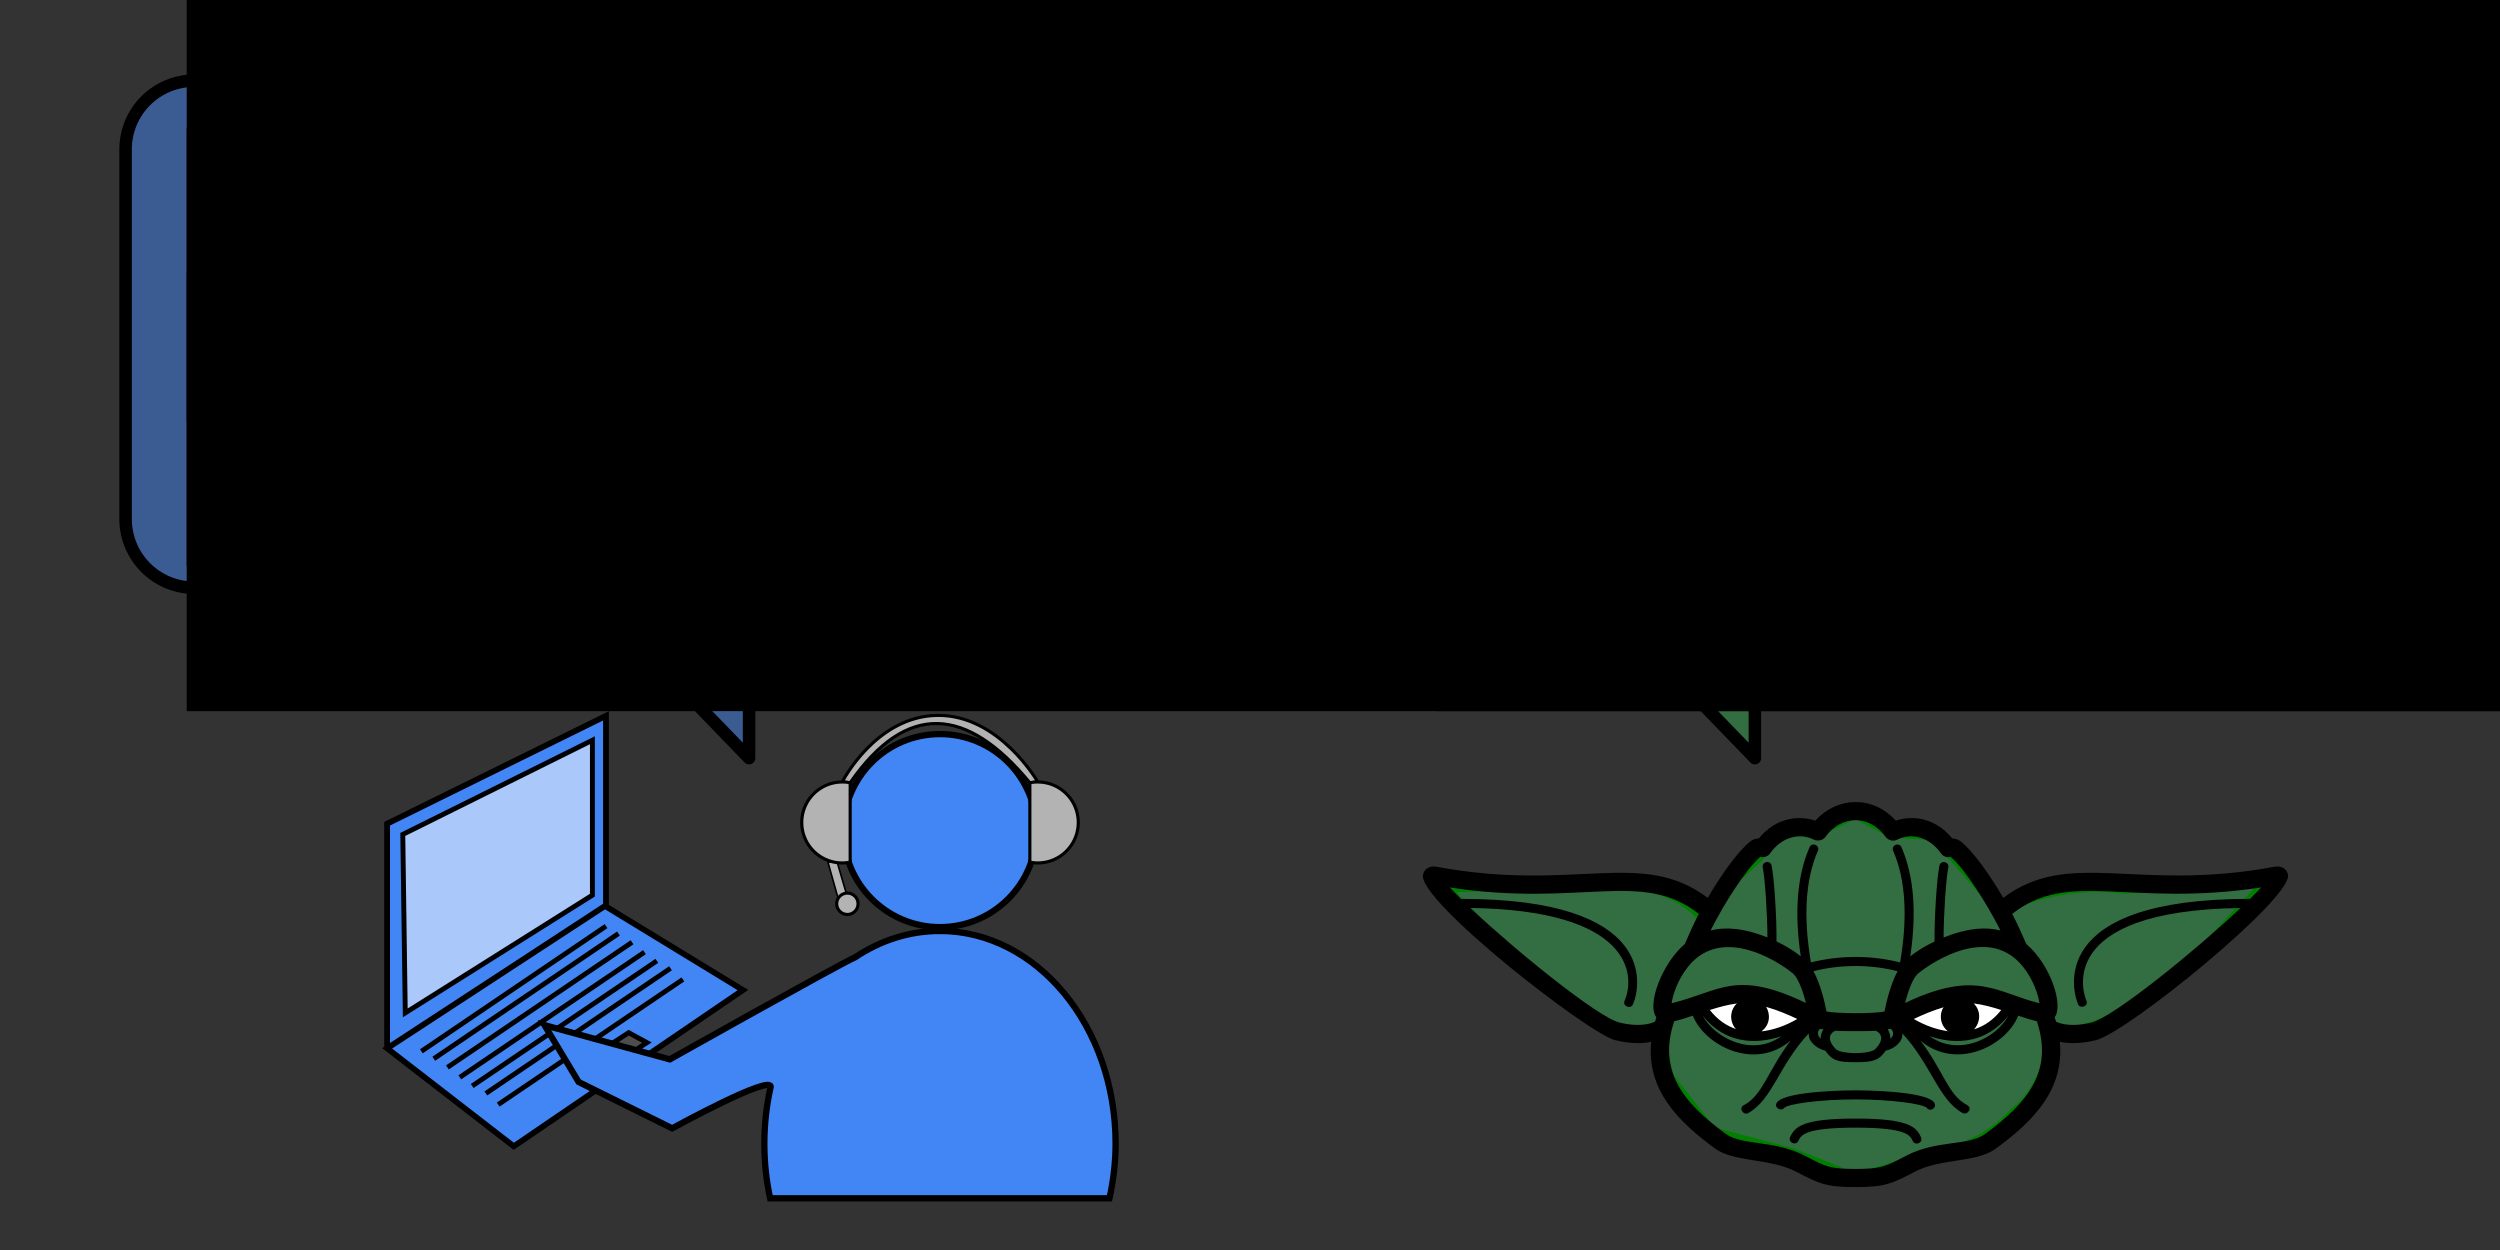 <?xml version="1.0" encoding="UTF-8" standalone="no"?>
<!-- Created with Inkscape (http://www.inkscape.org/) -->

<svg
   xmlns:dc="http://purl.org/dc/elements/1.1/"
   xmlns:cc="http://creativecommons.org/ns#"
   xmlns:rdf="http://www.w3.org/1999/02/22-rdf-syntax-ns#"
   xmlns:svg="http://www.w3.org/2000/svg"
   xmlns="http://www.w3.org/2000/svg"
   xmlns:sodipodi="http://sodipodi.sourceforge.net/DTD/sodipodi-0.dtd"
   xmlns:inkscape="http://www.inkscape.org/namespaces/inkscape"
   width="100mm"
   height="50mm"
   viewBox="0 0 100 50"
   version="1.1"
   id="svg3270"
   inkscape:version="0.92.5 (2060ec1f9f, 2020-04-08)"
   sodipodi:docname="yoda_try.svg"
   inkscape:export-filename="/home/kristian/projects/online_teaching_survival_guide/images/yoda_try.png"
   inkscape:export-xdpi="152.39999"
   inkscape:export-ydpi="152.39999">
  <rect x="0" y="0" width="100" height="50" fill="#333333" stroke="none"/>
  <defs
     id="defs3264" />
  <sodipodi:namedview
     id="base"
     pagecolor="#ffffff"
     bordercolor="#666666"
     borderopacity="1.0"
     inkscape:pageopacity="0.0"
     inkscape:pageshadow="2"
     inkscape:zoom="1.4"
     inkscape:cx="94.213465"
     inkscape:cy="16.933103"
     inkscape:document-units="mm"
     inkscape:current-layer="layer1"
     showgrid="false"
     inkscape:window-width="1848"
     inkscape:window-height="1016"
     inkscape:window-x="72"
     inkscape:window-y="27"
     inkscape:window-maximized="1"
     inkscape:object-nodes="false" />
  <g
     inkscape:label="Layer 1"
     inkscape:groupmode="layer"
     id="layer1"
     transform="translate(0,-247)">
    <g
       id="g8270"
       transform="matrix(0.363,0,0,0.363,39.336,269.756)"
       style="fill:#34a853;fill-opacity:0.502" />
    <g
       id="g9911"
       transform="translate(48.948,1.604)">
      <path
         sodipodi:nodetypes="csssscccsccsc"
         inkscape:connector-curvature="0"
         id="rect3831"
         d="M 8.818,259.514 H 41.696 c 1.526,0 2.755,1.229 2.755,2.755 v 3.883 c 0,1.526 -1.229,2.755 -2.755,2.755 H 21.247 v 6.815 l -6.594,-6.815 H 8.818 c -1.526,0 -2.755,-1.229 -2.755,-2.755 v -3.883 c 0,-1.526 1.229,-2.755 2.755,-2.755 z"
         style="fill:#34a853;fill-opacity:0.502;stroke:#000000;stroke-width:0.5;stroke-linecap:round;stroke-linejoin:round;stroke-miterlimit:4;stroke-dasharray:none;stroke-dashoffset:0;stroke-opacity:1" />
      <g
         transform="translate(-33.794,-14.697)"
         id="g3857">
        <flowRoot
           xml:space="preserve"
           id="flowRoot8262"
           style="font-style:normal;font-weight:normal;font-size:40px;line-height:1.25;font-family:sans-serif;letter-spacing:0px;word-spacing:0px;fill:#000000;fill-opacity:1;stroke:none"
           transform="matrix(0.265,0,0,0.265,2.362,7.802)"><flowRegion
             id="flowRegion8258"><rect
               id="rect8256"
               width="390.727"
               height="66.151"
               x="150.714"
               y="993.234" /></flowRegion><flowPara
             id="flowPara8260"
             style="font-size:16px">There is no try.</flowPara></flowRoot>      </g>
    </g>
    <g
       id="g8321"
       transform="translate(50.552,1.336)">
      <path
         sodipodi:nodetypes="ccccccccccccccccccccccc"
         inkscape:connector-curvature="0"
         id="path8280"
         d="m -87.92,31.564 20.363,-0.293 c 2.965,0.373 5.319,1.444 7.068,3.207 l 6.775,-6.286 c 1.446,-2.633 3.814,-3.024 6.468,-2.724 l 4.043,-1.991 3.973,2.084 4.787,0.293 2.312,2.67 4.82,5.634 c 4.273,-2.147 8.845,-2.983 13.732,-2.428 l 15.253,-0.634 -7.165,7.686 c -4.552,4.755 -9.593,7.892 -15.372,8.598 -1.368,3.105 -2.171,6.774 -4.82,8.598 -2.169,2.532 -5.43,4.285 -10.031,5.08 l -7.425,2.215 -6.904,-2.736 -8.858,-2.345 -4.69,-5.992 -1.042,-4.95 -5.341,-0.13 c -6.787,-4.542 -12.895,-9.627 -17.947,-15.557 z"
         style="fill:#34a853;fill-opacity:0.502;stroke:#008000;stroke-width:0.73px;stroke-linecap:butt;stroke-linejoin:miter;stroke-opacity:1"
         transform="matrix(0.363,0,0,0.363,39.336,269.756)" />
      <g
         transform="translate(-33.841,-2.421)"
         id="g8306">
        <g
           id="g8298">
          <path
             style="fill:#ffffff;stroke:#ffffff;stroke-width:0.1;stroke-linecap:butt;stroke-linejoin:miter;stroke-opacity:1"
             d="m 55.463,288.662 c -1.273,-0.527 -2.524,-1.138 -4.143,-0.326 0.341,0.555 0.755,1.062 1.754,1.178 1.158,0.111 1.686,-0.465 2.389,-0.852 z"
             id="path8286"
             inkscape:connector-curvature="0"
             sodipodi:nodetypes="cccc" />
          <circle
             r="0.685"
             cy="288.755"
             cx="53.271"
             id="path8288"
             style="fill:#000000;fill-opacity:1;stroke:#000000;stroke-width:0.1;stroke-linecap:round;stroke-linejoin:round;stroke-miterlimit:4;stroke-dasharray:none;stroke-dashoffset:0;stroke-opacity:1" />
        </g>
        <g
           id="g8294">
          <path
             sodipodi:nodetypes="cccc"
             inkscape:connector-curvature="0"
             id="path8282"
             d="m 59.392,288.656 c 1.273,-0.527 2.524,-1.138 4.143,-0.326 -0.341,0.555 -0.755,1.062 -1.754,1.178 -1.158,0.111 -1.686,-0.465 -2.389,-0.852 z"
             style="fill:#ffffff;stroke:#ffffff;stroke-width:0.1;stroke-linecap:butt;stroke-linejoin:miter;stroke-opacity:1" />
          <circle
             style="fill:#000000;fill-opacity:1;stroke:#000000;stroke-width:0.1;stroke-linecap:round;stroke-linejoin:round;stroke-miterlimit:4;stroke-dasharray:none;stroke-dashoffset:0;stroke-opacity:1"
             id="circle8290"
             cx="61.657"
             cy="288.755"
             r="0.685" />
        </g>
      </g>
      <g
         id="g3976"
         transform="matrix(0.363,0,0,0.363,5.519,267.296)">
        <path
           id="path3970"
           d="m 97.661,36.794 c -0.113,-0.535 -0.622,-1.039 -1.493,-0.877 -15.195,2.831 -22.611,-2.05 -29.885,3.427 -1.501,-2.563 -3.307,-5.122 -4.713,-6.235 -0.26,-0.206 -0.601,-0.292 -0.907,-0.313 -1.958,-2.359 -4.458,-2.556 -6.224,-1.958 -2.578,-2.839 -6.484,-2.637 -8.879,0 -1.662,-0.562 -4.201,-0.477 -6.224,1.958 -0.434,0.03 -0.716,0.165 -0.906,0.313 -1.407,1.114 -3.212,3.673 -4.714,6.235 -7.287,-5.489 -14.61,-0.582 -29.885,-3.427 -0.868,-0.164 -1.379,0.341 -1.493,0.877 -0.604,2.85 18.258,17.538 21.202,18.241 1.879,0.449 3.146,0.337 3.943,0.175 -0.512,5.316 3.001,8.801 7.044,11.761 2.06,1.509 6.064,1.056 8.948,2.557 2.482,1.297 3.232,1.688 6.524,1.688 3.292,0 4.041,-0.392 6.524,-1.688 2.922,-1.524 6.751,-0.948 8.947,-2.557 4.043,-2.96 7.557,-6.444 7.044,-11.761 0.891,0.181 2.177,0.248 3.943,-0.175 3.524,-0.841 21.745,-15.712 21.204,-18.241 z M 55.456,50.933 c 0.337,-1.292 0.816,-2.635 1.353,-3.17 0.406,-0.405 7.517,-5.981 11.641,-0.837 1.192,1.489 1.696,3.171 1.816,4.032 -4.731,-1.163 -6.957,-3.779 -14.81,-0.025 z m -1.623,3.922 c 0.01,-0.396 -0.116,-0.736 -0.292,-1.017 0.105,-0.02 0.21,-0.04 0.309,-0.063 0.196,0.047 0.556,0.655 -0.017,1.08 z m -1.631,1.128 c -0.379,0.402 -1.64,0.471 -2.202,0.471 -0.563,0 -1.824,-0.068 -2.203,-0.471 -1.158,-1.227 -0.414,-1.836 -0.039,-1.989 0.78,0.054 3.704,0.054 4.484,0 0.359,0.148 1.134,0.746 -0.04,1.989 z M 46.167,54.855 C 45.689,54.5 45.82,53.854 46.151,53.776 c 0.098,0.022 0.203,0.043 0.309,0.063 -0.177,0.28 -0.303,0.619 -0.293,1.016 z M 29.734,50.958 c 0.121,-0.861 0.625,-2.543 1.817,-4.032 4.013,-5.008 11.002,0.199 11.64,0.836 0.534,0.534 1.015,1.877 1.352,3.17 -7.81,-3.734 -9.426,-1.291 -14.809,0.026 z m 31.848,0.425 c 0.575,0 1.043,0.468 1.043,1.043 0,0.574 -0.468,1.041 -1.043,1.041 -0.574,0 -1.042,-0.467 -1.042,-1.041 0,-0.575 0.468,-1.043 1.042,-1.043 z m 1.445,-0.401 c 0.939,0.105 2,0.392 3.028,0.719 -0.833,1.06 -1.84,1.776 -3.006,2.139 0.685,-0.709 0.854,-1.979 -0.022,-2.858 z M 60.37,54.06 c -1.286,-0.144 -2.642,-0.604 -3.951,-1.368 0.944,-0.448 2.152,-0.972 3.431,-1.334 -0.63,1.015 -0.233,2.143 0.52,2.702 z M 38.418,53.467 c -0.575,0 -1.043,-0.467 -1.043,-1.041 0,-0.575 0.468,-1.043 1.043,-1.043 0.575,0 1.042,0.468 1.042,1.043 0,0.574 -0.467,1.041 -1.042,1.041 z m -1.467,0.373 c -1.167,-0.362 -2.174,-1.079 -3.006,-2.139 1.029,-0.328 2.09,-0.615 3.029,-0.72 -0.898,0.9 -0.684,2.175 -0.023,2.859 z m 3.199,-2.483 c 1.278,0.362 2.486,0.886 3.431,1.334 -1.31,0.766 -2.665,1.226 -3.952,1.368 1.007,-0.746 0.984,-1.955 0.521,-2.702 z m 13.042,0.514 c -1.379,0.265 -5.207,0.225 -6.385,0 -0.203,-1.036 -0.669,-3.021 -1.443,-4.447 3.131,-0.789 6.385,-0.726 9.271,10e-4 -0.774,1.425 -1.239,3.41 -1.443,4.446 z m -11.359,2.717 c -3.283,2.361 -7.425,0.122 -8.669,-2.263 2.38,3.027 5.723,3.256 8.669,2.263 z m 25.003,-2.262 c -1.311,2.509 -5.481,4.559 -8.67,2.261 4.06,1.372 6.958,-0.085 8.67,-2.261 z M 39.505,34.824 c 0.278,0.078 0.776,0.058 1.087,-0.389 1.207,-1.733 3.182,-2.338 4.824,-1.5 0.219,0.11 0.889,0.22 1.269,-0.313 1.748,-2.449 4.882,-2.451 6.629,0 0.112,0.168 0.652,0.627 1.269,0.313 1.646,-0.836 3.619,-0.232 4.825,1.5 0.327,0.47 0.839,0.458 1.086,0.389 1.558,1.356 3.966,5.09 5.475,8.116 -1.609,-0.412 -3.611,-0.29 -6.263,0.774 0.006,-2.644 0.265,-6.446 0.517,-7.709 0.132,-0.667 -0.847,-0.864 -0.98,-0.196 -0.281,1.407 -0.561,5.616 -0.534,8.345 -1.023,0.49 -1.95,1.054 -2.675,1.637 0.719,-4.836 0.404,-8.878 -0.964,-12.011 -0.275,-0.63 -1.191,-0.23 -0.916,0.4 1.367,3.131 1.615,7.267 0.761,12.281 -3.174,-0.805 -6.655,-0.805 -9.829,0 -0.854,-5.015 -0.606,-9.15 0.761,-12.281 0.274,-0.625 -0.644,-1.026 -0.916,-0.4 -1.369,3.133 -1.683,7.174 -0.963,12.01 -0.726,-0.587 -1.651,-1.154 -2.675,-1.646 0.025,-2.729 -0.254,-6.929 -0.535,-8.334 -0.133,-0.673 -1.115,-0.477 -0.98,0.196 0.252,1.261 0.51,5.054 0.517,7.697 -2.508,-1.007 -4.564,-1.197 -6.263,-0.762 1.508,-3.027 3.916,-6.76 5.473,-8.117 z M 24.006,53.09 C 21.618,52.52 12.539,45.162 7.564,40.46 c 17.686,0.236 18.23,7.326 16.991,10.224 -0.267,0.617 0.673,0.951 0.917,0.4 C 26.384,49 28.11,39.438 6.526,39.457 6.062,38.998 5.635,38.565 5.299,38.196 c 14.432,2.223 21.165,-2.036 27.432,2.914 -0.657,1.238 -1.535,3.306 -1.537,3.313 -2.479,2.105 -4.24,6.682 -3.134,8.086 -0.05,0.156 -0.112,0.317 -0.156,0.471 -0.004,0 -1.238,0.747 -3.898,0.11 z M 64.29,65.357 c -1.854,1.356 -5.314,0.629 -8.691,2.397 -2.37,1.238 -2.798,1.461 -5.599,1.461 -2.801,0 -3.228,-0.223 -5.598,-1.461 -3.272,-1.709 -6.941,-1.115 -8.692,-2.397 -4.742,-3.473 -7.513,-6.941 -5.689,-12.421 0.562,-0.118 1.238,-0.334 2.051,-0.61 1.33,3.317 6.84,6.135 10.8,2.724 -2.514,3.263 -3.074,6.033 -5.157,7.124 -0.68,0.358 -0.036,1.173 0.464,0.887 2.722,-1.559 3.343,-5.218 6.667,-8.783 -0.078,0.951 0.977,1.725 1.82,1.903 0.8,1.127 1.384,1.273 3.334,1.273 2.011,0 2.585,-0.22 3.333,-1.273 0.96,-0.202 1.899,-0.979 1.821,-1.903 3.147,3.377 4.042,7.407 6.666,8.783 0.495,0.254 1.127,-0.537 0.465,-0.887 -2.105,-1.103 -2.594,-3.799 -5.157,-7.124 3.896,3.357 9.437,0.676 10.8,-2.724 0.813,0.275 1.488,0.492 2.051,0.609 1.824,5.48 -0.947,8.95 -5.689,12.422 z M 75.994,53.09 c -2.652,0.633 -3.887,-0.1 -3.897,-0.106 -0.043,-0.154 -0.106,-0.317 -0.157,-0.475 0.992,-1.258 -0.376,-5.741 -3.128,-8.082 -0.003,-0.008 -0.886,-2.08 -1.543,-3.318 6.264,-4.946 13.019,-0.697 27.433,-2.914 -0.336,0.369 -0.763,0.802 -1.227,1.261 -22.579,-0.016 -19.516,10.317 -18.947,11.628 0.231,0.531 1.176,0.194 0.916,-0.402 -0.313,-0.676 -3.627,-9.934 16.99,-10.221 -4.975,4.703 -14.052,12.059 -16.44,12.629 z"
           inkscape:connector-curvature="0"
           style="fill:#000000" />
        <path
           id="path3972"
           d="m 50,60.555 c -0.313,0 -7.664,0.015 -8.646,1.325 -0.417,0.554 0.449,1.069 0.796,0.604 0.402,-0.43 3.918,-0.93 7.85,-0.93 3.932,0 7.448,0.5 7.846,0.925 0.409,0.541 1.206,-0.058 0.801,-0.6 C 57.664,60.569 50.313,60.555 50,60.555 Z"
           inkscape:connector-curvature="0"
           style="fill:#000000" />
        <path
           id="path3974"
           d="m 50,63.666 c -5.809,0 -6.675,0.885 -7.205,2.042 -0.266,0.583 0.641,0.997 0.909,0.416 0.282,-0.615 0.667,-1.458 6.295,-1.458 5.628,0 6.014,0.843 6.295,1.458 0.266,0.58 1.205,0.231 0.91,-0.416 C 56.675,64.551 55.809,63.666 50,63.666 Z"
           inkscape:connector-curvature="0"
           style="fill:#000000" />
      </g>
    </g>
    <g
       id="g9903"
       transform="matrix(0.836,0,0,0.836,46.958,48.511)">
      <g
         transform="matrix(0.08,0,0,0.08,-47.054,249.318)"
         id="g12591">
        <g
           transform="matrix(-2.955,0,0,2.955,-2236.616,3002.616)"
           id="g2271">
          <path
             inkscape:export-ydpi="150.2803"
             inkscape:export-xdpi="150.2803"
             style="fill:#4285f4;fill-opacity:1;stroke:#000000;stroke-width:1.169px;stroke-linecap:butt;stroke-linejoin:miter;stroke-opacity:1"
             d="m -840.979,-882.933 -27.717,16.906 46.379,31.626 25.633,-19.831 -44.296,-28.952 v -38.35 l 44.296,21.838 v 45.464"
             id="path3806"
             inkscape:connector-curvature="0"
             sodipodi:nodetypes="cccccccc" />
          <path
             inkscape:export-ydpi="150.2803"
             inkscape:export-xdpi="150.2803"
             style="fill:#aac8fa;fill-opacity:1;stroke:#000000;stroke-width:0.993px;stroke-linecap:butt;stroke-linejoin:miter;stroke-opacity:1"
             d="m -799.855,-897.53 -38.379,-19.064 v 31.355 l 37.877,23.83 z"
             id="path3831"
             inkscape:connector-curvature="0" />
          <path
             inkscape:export-ydpi="150.2803"
             inkscape:export-xdpi="150.2803"
             style="fill:none;stroke:#000000;stroke-width:0.993px;stroke-linecap:butt;stroke-linejoin:miter;stroke-opacity:1"
             d="m -840.993,-878.968 37.376,25.335"
             id="path3833"
             inkscape:connector-curvature="0" />
          <path
             inkscape:export-ydpi="150.2803"
             inkscape:export-xdpi="150.2803"
             inkscape:connector-curvature="0"
             id="path3835"
             d="m -843.501,-877.463 37.376,25.335"
             style="fill:none;stroke:#000000;stroke-width:0.993px;stroke-linecap:butt;stroke-linejoin:miter;stroke-opacity:1" />
          <path
             inkscape:export-ydpi="150.2803"
             inkscape:export-xdpi="150.2803"
             style="fill:none;stroke:#000000;stroke-width:0.993px;stroke-linecap:butt;stroke-linejoin:miter;stroke-opacity:1"
             d="m -846.26,-875.707 37.376,25.335"
             id="path3837"
             inkscape:connector-curvature="0" />
          <path
             inkscape:export-ydpi="150.2803"
             inkscape:export-xdpi="150.2803"
             inkscape:connector-curvature="0"
             id="path3839"
             d="m -848.769,-873.7 37.376,25.335"
             style="fill:none;stroke:#000000;stroke-width:0.993px;stroke-linecap:butt;stroke-linejoin:miter;stroke-opacity:1" />
          <path
             inkscape:export-ydpi="150.2803"
             inkscape:export-xdpi="150.2803"
             inkscape:connector-curvature="0"
             id="path3841"
             d="m -854.037,-870.439 37.376,25.335"
             style="fill:none;stroke:#000000;stroke-width:0.993px;stroke-linecap:butt;stroke-linejoin:miter;stroke-opacity:1" />
          <path
             inkscape:export-ydpi="150.2803"
             inkscape:export-xdpi="150.2803"
             style="fill:none;stroke:#000000;stroke-width:0.993px;stroke-linecap:butt;stroke-linejoin:miter;stroke-opacity:1"
             d="m -851.277,-871.944 37.376,25.335"
             id="path3843"
             inkscape:connector-curvature="0" />
          <path
             inkscape:export-ydpi="150.2803"
             inkscape:export-xdpi="150.2803"
             style="fill:none;stroke:#000000;stroke-width:0.993px;stroke-linecap:butt;stroke-linejoin:miter;stroke-opacity:1"
             d="m -856.545,-868.182 37.376,25.335"
             id="path3845"
             inkscape:connector-curvature="0" />
          <path
             inkscape:export-ydpi="150.2803"
             inkscape:export-xdpi="150.2803"
             style="fill:#4d4d4d;stroke:#000000;stroke-width:0.993px;stroke-linecap:butt;stroke-linejoin:miter;stroke-opacity:1"
             d="m -834.722,-850.372 -10.849,-7.024 -3.7,2.007 11.288,7.274 z"
             id="path3849"
             inkscape:connector-curvature="0"
             sodipodi:nodetypes="ccccc" />
        </g>
      </g>
      <path
         sodipodi:nodetypes="ccczcc"
         inkscape:connector-curvature="0"
         id="path13446"
         d="m -15.493,274.88 c 2.702,-3.891 5.575,-3.665 8.599,0 l 0.379,-0.038 c 0,0 -1.838,-3.218 -4.797,-3.186 -2.958,0.032 -4.56,3.186 -4.56,3.186 z"
         style="fill:#b3b3b3;stroke:#000000;stroke-width:0.15;stroke-linecap:butt;stroke-linejoin:miter;stroke-opacity:1" />
      <path
         inkscape:connector-curvature="0"
         id="path13444"
         d="m -16.558,278.672 0.503,1.789 0.422,-0.141 -0.482,-1.648 z"
         style="fill:#b3b3b3;stroke:#000000;stroke-width:0.08px;stroke-linecap:butt;stroke-linejoin:miter;stroke-opacity:1" />
      <path
         inkscape:connector-curvature="0"
         id="path3083"
         d="m -11.202,281.971 c -1.464,0 -2.84,0.453 -4.037,1.25 -1.01,0.469 -8.884,4.894 -8.884,4.894 l -5.994,-1.638 1.633,2.719 4.475,2.217 c 0,0 4.781,-2.62 4.712,-1.974 -0.196,0.864 -0.301,1.775 -0.301,2.715 0,0.902 0.096,1.775 0.278,2.608 h 16.235 c 0.182,-0.833 0.293,-1.706 0.293,-2.608 0,-5.624 -3.768,-10.184 -8.411,-10.184 z"
         style="fill:#4285f4;fill-opacity:1;stroke:#000000;stroke-width:0.301;stroke-miterlimit:4;stroke-dasharray:none;stroke-dashoffset:0;stroke-opacity:1"
         inkscape:export-filename="/home/krother/Desktop/lehre/Teaching/pictures/teaching.png"
         inkscape:export-xdpi="149.99072"
         inkscape:export-ydpi="149.99072"
         sodipodi:nodetypes="sccccccsccss" />
      <circle
         id="path3085"
         style="fill:#4285f4;fill-opacity:1;stroke:#000000;stroke-width:0.301;stroke-miterlimit:4;stroke-dasharray:none;stroke-dashoffset:0;stroke-opacity:1"
         inkscape:export-filename="/home/krother/Desktop/lehre/Teaching/pictures/teaching.png"
         inkscape:export-xdpi="149.99072"
         inkscape:export-ydpi="149.99072"
         cx="-11.196"
         cy="277.169"
         r="4.618" />
      <path
         inkscape:connector-curvature="0"
         id="path13435"
         d="m -15.871,274.843 a 1.937,1.937 0 0 0 -1.937,1.937 1.937,1.937 0 0 0 1.937,1.937 1.937,1.937 0 0 0 0.379,-0.039 v -3.798 a 1.937,1.937 0 0 0 -0.379,-0.038 z"
         style="opacity:1;fill:#b3b3b3;fill-opacity:1;stroke:#000000;stroke-width:0.15;stroke-linecap:round;stroke-linejoin:miter;stroke-miterlimit:4;stroke-dasharray:none;stroke-dashoffset:0;stroke-opacity:1" />
      <circle
         r="0.512"
         cy="280.67"
         cx="-15.626"
         id="path13440"
         style="opacity:1;fill:#b3b3b3;fill-opacity:1;stroke:#000000;stroke-width:0.15;stroke-linecap:round;stroke-linejoin:miter;stroke-miterlimit:4;stroke-dasharray:none;stroke-dashoffset:0;stroke-opacity:1" />
      <path
         style="opacity:1;fill:#b3b3b3;fill-opacity:1;stroke:#000000;stroke-width:0.15;stroke-linecap:round;stroke-linejoin:miter;stroke-miterlimit:4;stroke-dasharray:none;stroke-dashoffset:0;stroke-opacity:1"
         d="m -6.515,274.843 a 1.937,1.937 0 0 1 1.937,1.937 1.937,1.937 0 0 1 -1.937,1.937 1.937,1.937 0 0 1 -0.379,-0.039 v -3.798 a 1.937,1.937 0 0 1 0.379,-0.038 z"
         id="path13442"
         inkscape:connector-curvature="0" />
    </g>
    <path
       sodipodi:nodetypes="csssscccsccsc"
       inkscape:connector-curvature="0"
       id="path9856"
       d="M 7.778,250.226 H 40.657 c 1.526,0 2.755,1.229 2.755,2.755 v 14.774 c 0,1.526 -1.229,2.755 -2.755,2.755 h -10.694 v 6.815 l -6.594,-6.815 H 7.778 c -1.526,0 -2.755,-1.229 -2.755,-2.755 v -14.774 c 0,-1.526 1.229,-2.755 2.755,-2.755 z"
       style="fill:#4285f4;fill-opacity:0.502;stroke:#000000;stroke-width:0.5;stroke-linecap:round;stroke-linejoin:round;stroke-miterlimit:4;stroke-dasharray:none;stroke-dashoffset:0;stroke-opacity:1" />
    <g
       transform="translate(-34.833,-13.093)"
       id="g9882">
      <flowRoot
         xml:space="preserve"
         id="flowRoot9864"
         style="font-style:normal;font-weight:normal;font-size:40px;line-height:1.25;font-family:sans-serif;letter-spacing:0px;word-spacing:0px;fill:#000000;fill-opacity:1;stroke:none"
         transform="matrix(0.265,0,0,0.265,2.362,-3.78)"><flowRegion
           id="flowRegion9860"><rect
             id="rect9858"
             width="390.727"
             height="66.151"
             x="150.714"
             y="993.234" /></flowRegion><flowPara
           id="flowPara9862"
           style="font-size:16px">can't I just try</flowPara></flowRoot>      <flowRoot
         transform="matrix(0.265,0,0,0.265,2.362,2.011)"
         style="font-style:normal;font-weight:normal;font-size:40px;line-height:1.25;font-family:sans-serif;letter-spacing:0px;word-spacing:0px;fill:#000000;fill-opacity:1;stroke:none"
         id="flowRoot9872"
         xml:space="preserve"><flowRegion
           id="flowRegion9868"><rect
             y="993.234"
             x="150.714"
             height="66.151"
             width="390.727"
             id="rect9866" /></flowRegion><flowPara
           style="font-size:16px"
           id="flowPara9870">that in class</flowPara></flowRoot>      <flowRoot
         xml:space="preserve"
         id="flowRoot9880"
         style="font-style:normal;font-weight:normal;font-size:40px;line-height:1.25;font-family:sans-serif;letter-spacing:0px;word-spacing:0px;fill:#000000;fill-opacity:1;stroke:none"
         transform="matrix(0.265,0,0,0.265,2.362,7.802)"><flowRegion
           id="flowRegion9876"><rect
             id="rect9874"
             width="390.727"
             height="66.151"
             x="150.714"
             y="993.234" /></flowRegion><flowPara
           id="flowPara9878"
           style="font-size:16px">without prep?</flowPara></flowRoot>    </g>
  </g>
</svg>
